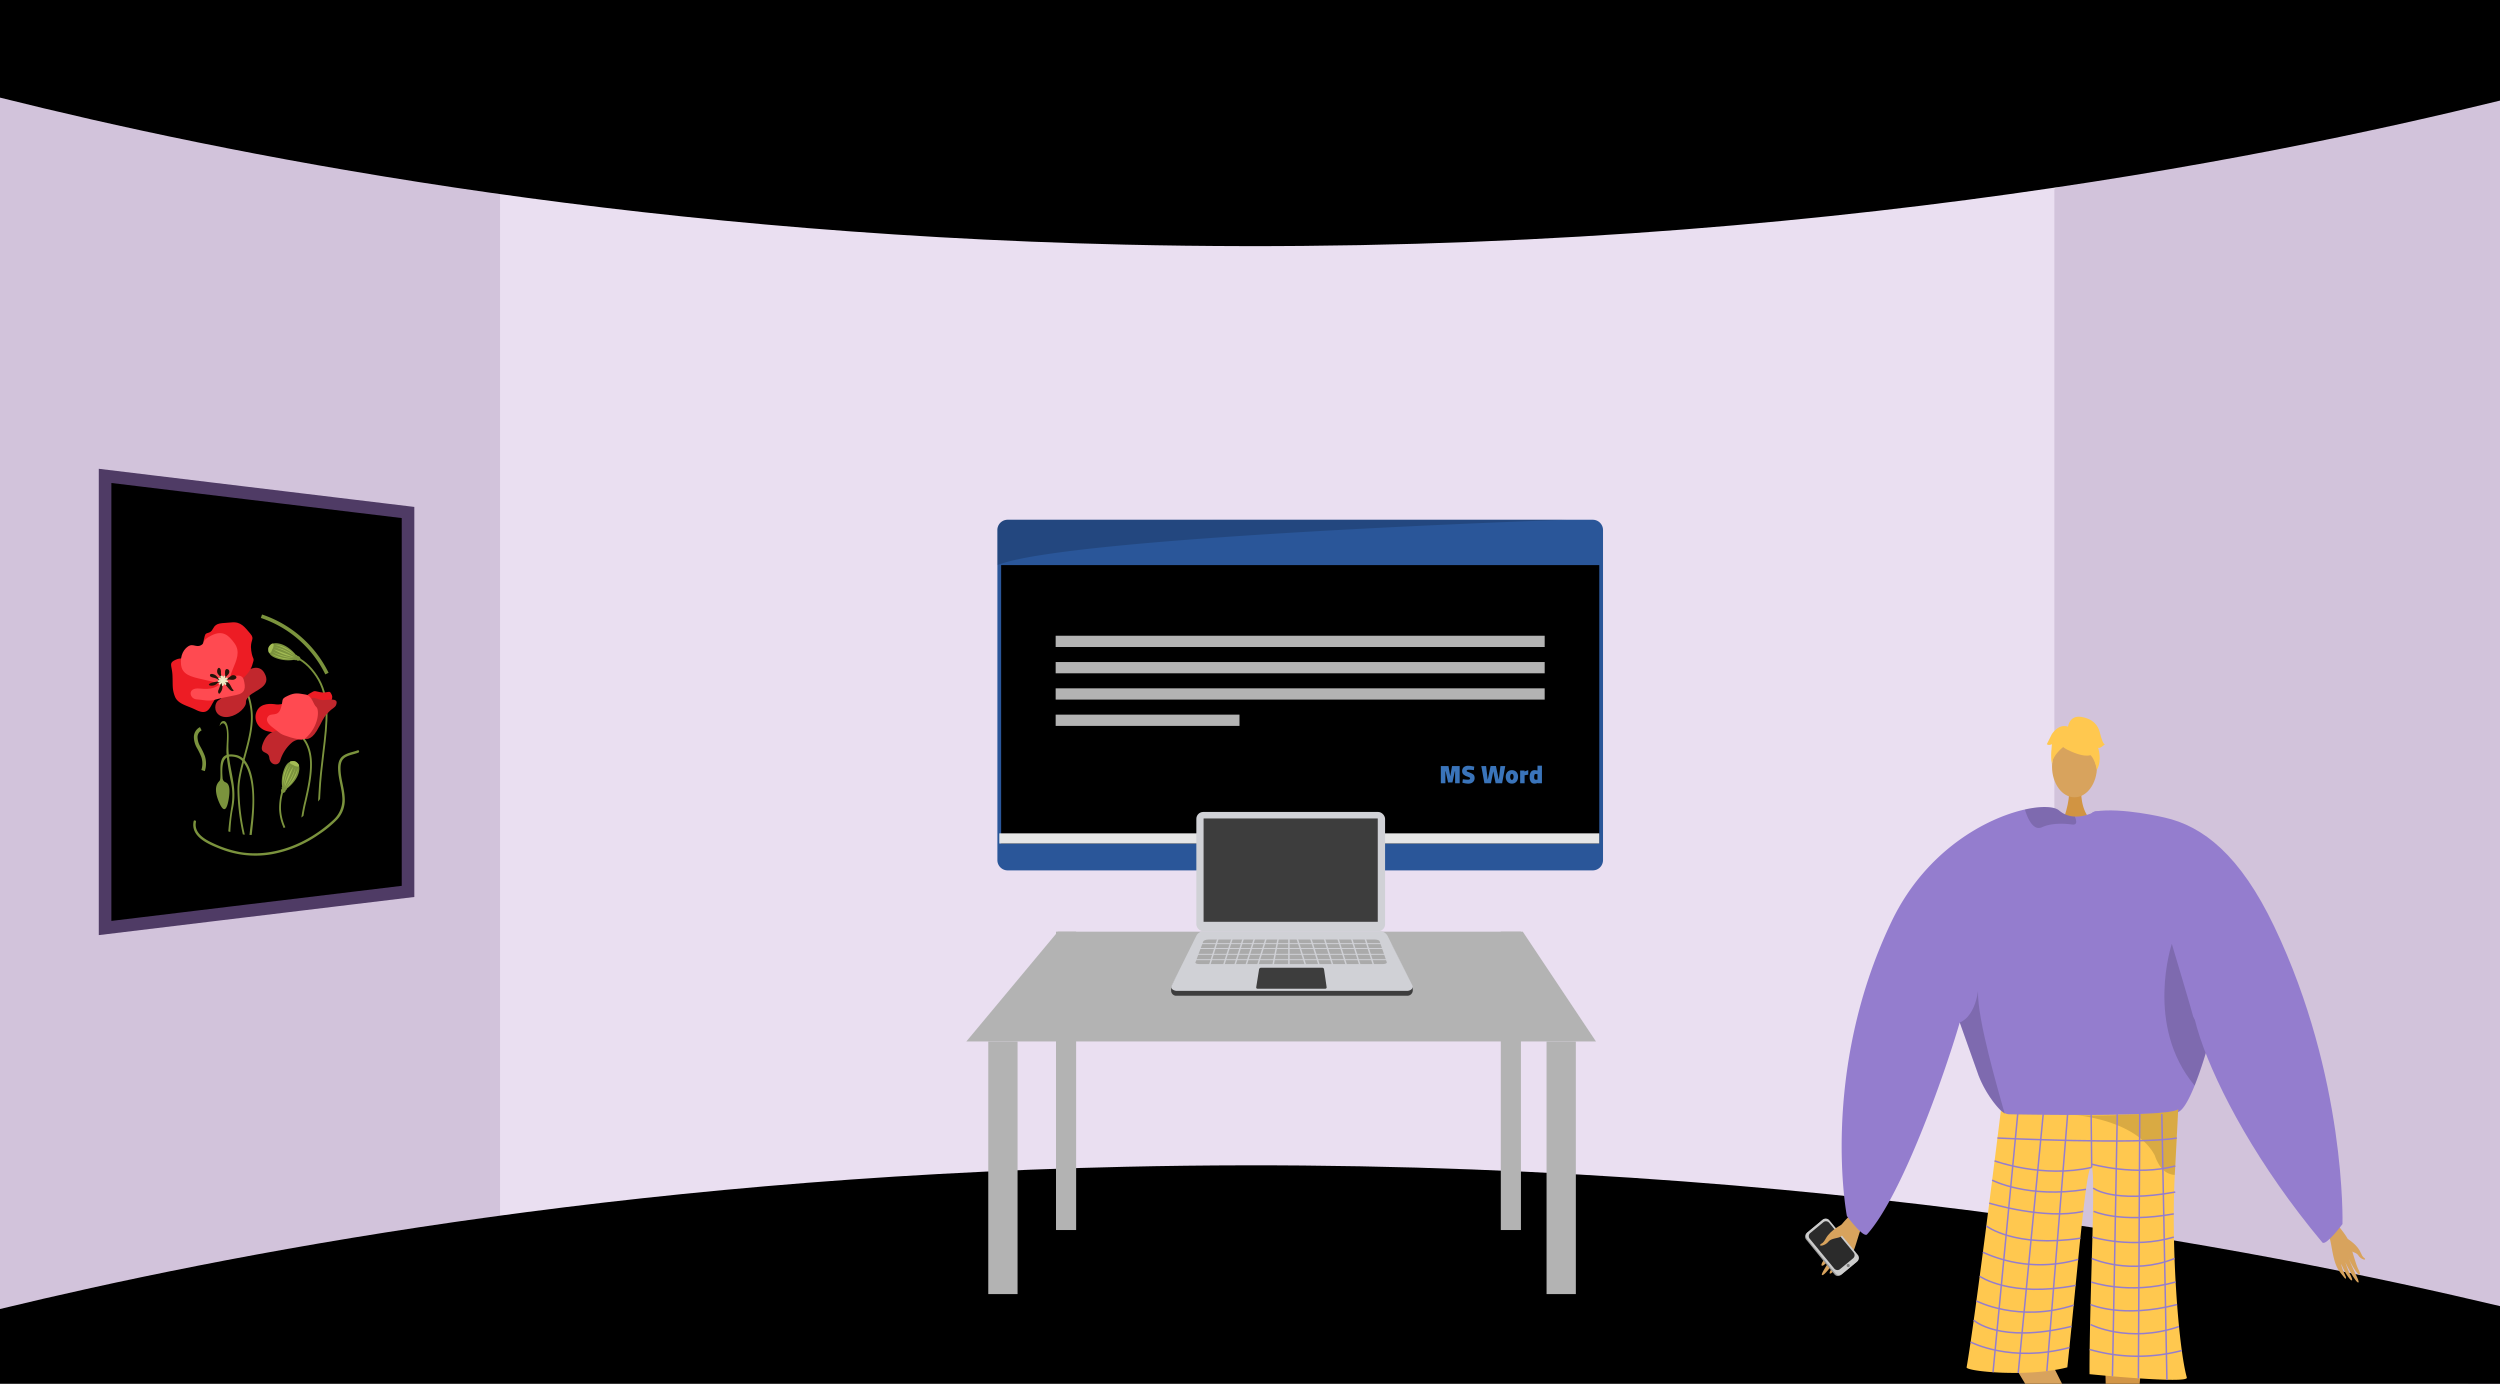 <svg xmlns="http://www.w3.org/2000/svg" xmlns:xlink="http://www.w3.org/1999/xlink" width="1365.799" height="756" viewBox="0 0 1365.799 756"><defs><style>.a,.ag,.ap{fill:none;}.b{clip-path:url(#a);}.c{fill:#d2c3db;}.d{fill:#eadff1;}.e,.i,.k{fill:#000;}.f{fill:#2a5699;}.g{fill:#b3b3b3;}.h{fill:#e6e6e6;}.i{opacity:0.17;}.j{fill:#3a74ba;}.k{stroke:#4f3b65;stroke-width:6.876px;}.ag,.ap,.k{stroke-miterlimit:10;}.l{fill:#ce521f;}.m{fill:#ebebeb;}.n{fill:#8e96a3;}.o{fill:#3d3d3d;}.p{fill:#d0d1d6;}.q{fill:#aaa;}.r{clip-path:url(#b);}.s,.y{fill:#d8a35d;}.s{fill-rule:evenodd;}.t{fill:#999;}.u{fill:#ccc;}.v{fill:#2b2b2b;}.w{fill:gray;}.x{fill:#d29647;}.z{fill:#d19442;}.aa{fill:#947dce;}.ab{fill:#ffc84f;}.ac{opacity:0.15;}.ad{fill:#62548a;}.ae{opacity:0.3;}.af{opacity:0.5;}.ag{stroke:#947dce;stroke-width:0.823px;}.ah{clip-path:url(#c);}.ai{fill:#7b933d;}.aj{fill:#a3bc54;}.ak{fill:#c1272d;}.al{fill:#ed1c24;}.am{fill:#ff4a51;}.an{fill:#231409;}.ao{fill:#eeecc5;}.ap{stroke:#7b933d;stroke-width:2px;}</style><clipPath id="a"><rect class="a" width="1365.799" height="756" transform="translate(0.1 951.07)"/></clipPath><clipPath id="b"><rect class="a" width="390.462" height="372.512" transform="translate(939.367 1334.558)"/></clipPath><clipPath id="c"><ellipse class="a" cx="53.281" cy="67.855" rx="53.281" ry="67.855" transform="translate(84.232 1271.519)"/></clipPath></defs><g transform="translate(-0.1 -951.07)"><g class="b"><path class="c" d="M1365.9,953.106V1711.57l-242.228-67.587-32.991-6.263,1.636-558.092,30.118-25.56Z"/><path class="c" d="M316.2,1069.041l-16.051,556.371L.1,1699.81V949.757l298.845,93.57Z"/><path class="d" d="M697.877,1032.641H273.269v617.384h849.165V1032.641Z"/><path class="e" d="M-.1,1004.35c121.657,30.38,335.7,73.888,615,80.372,352.971,8.194,622.428-47.1,751-78.7V943.57H-.1Z"/><path class="e" d="M-.1,1666.253c121.657-29.39,335.7-71.48,615-77.753,352.971-7.927,622.428,45.569,751,76.133v47.19L.1,1714.57Z"/></g><path class="f" d="M875.858,1240.639v180.328a5.612,5.612,0,0,1-5.612,5.613H550.6a5.612,5.612,0,0,1-5.608-5.613V1240.639a5.612,5.612,0,0,1,5.608-5.612H870.246A5.612,5.612,0,0,1,875.858,1240.639Z"/><rect class="e" width="326.756" height="152.098" transform="translate(547.048 1259.797)"/><rect class="g" width="267.165" height="6.157" transform="translate(576.826 1298.384)"/><rect class="g" width="267.165" height="6.157" transform="translate(576.826 1312.752)"/><rect class="g" width="267.165" height="6.157" transform="translate(576.826 1327.119)"/><rect class="g" width="100.435" height="6.157" transform="translate(576.826 1341.487)"/><rect class="h" width="327.762" height="5.55" transform="translate(546.042 1406.345)"/><path class="i" d="M855.744,1235.027S583.362,1244.2,545,1259.8v-19.158a5.612,5.612,0,0,1,5.608-5.612Z"/><path class="j" d="M797.547,1369.6v9.4h-2.49v-6.574H794.9l-1.3,6.113H791.2l-1.315-6.113h-.14V1379h-2.49v-9.4h4.183l.965,5.595.965-5.595Z"/><path class="j" d="M799.533,1378.794l-.5-.112.252-1.9a22.662,22.662,0,0,0,2.854.252q1.09,0,1.091-.755a.476.476,0,0,0-.245-.42,4.244,4.244,0,0,0-.72-.336,4.409,4.409,0,0,1-.448-.182,5.651,5.651,0,0,1-2.245-1.217,2.372,2.372,0,0,1-.665-1.72,2.744,2.744,0,0,1,.9-2.224,3.651,3.651,0,0,1,2.434-.756,8.151,8.151,0,0,1,1.2.084q.566.084,2.077.364l-.2,1.93a26.272,26.272,0,0,0-2.8-.21q-1.148,0-1.148.63c0,.14.094.259.28.357a8.314,8.314,0,0,0,.882.37q.615.225.8.308a7.419,7.419,0,0,1,1.427.734,2.09,2.09,0,0,1,.727.861,3.146,3.146,0,0,1,.224,1.273,2.975,2.975,0,0,1-.455,1.671,2.865,2.865,0,0,1-1.231,1.049,4.119,4.119,0,0,1-1.741.357A10.916,10.916,0,0,1,799.533,1378.794Z"/><path class="j" d="M809.353,1369.6h2.63l.853,7.288h.084l1.525-7.344h2.9l1.525,7.344h.084l.853-7.288h2.644l-1.72,9.4h-3.553l-1.274-6.546L814.627,1379H811.06Z"/><path class="j" d="M824.3,1378.71a3.129,3.129,0,0,1-1.175-1.329,4.369,4.369,0,0,1-.413-1.931,4.14,4.14,0,0,1,.406-1.867,3.092,3.092,0,0,1,1.161-1.287,3.328,3.328,0,0,1,1.79-.469,3.405,3.405,0,0,1,1.8.462,3.047,3.047,0,0,1,1.168,1.28,4.187,4.187,0,0,1,.406,1.881,4.368,4.368,0,0,1-.413,1.938,3.128,3.128,0,0,1-1.182,1.322,3.31,3.31,0,0,1-1.777.475A3.272,3.272,0,0,1,824.3,1378.71Zm2.413-1.994a2.329,2.329,0,0,0,.28-1.266,2.151,2.151,0,0,0-.266-1.175.776.776,0,0,0-.658-.405.757.757,0,0,0-.65.405,2.192,2.192,0,0,0-.259,1.175,2.371,2.371,0,0,0,.273,1.266.768.768,0,0,0,.636.427A.784.784,0,0,0,826.713,1376.716Z"/><path class="j" d="M830.587,1372.009h2.42v.6a7.94,7.94,0,0,1,2.015-.784v2.448c-.289.066-.649.126-1.077.182-.075.009-.308.047-.7.112l-.224.042V1379h-2.434Z"/><path class="j" d="M836.441,1378.283a4.679,4.679,0,0,1-.636-2.693,4.765,4.765,0,0,1,.685-2.854,2.4,2.4,0,0,1,2.043-.909,4.257,4.257,0,0,1,.65.056c.238.038.394.061.469.07a1.8,1.8,0,0,0,.217.042c.069.009.132.019.188.028v-2.644h2.434V1379h-2.42v-.168a4.606,4.606,0,0,1-.888.294,3.743,3.743,0,0,1-.65.056A2.383,2.383,0,0,1,836.441,1378.283Zm2.812-1.252a1.5,1.5,0,0,0,.217.014,3.165,3.165,0,0,0,.447-.042l.14.014v-2.98a5.966,5.966,0,0,0-1.021-.112.633.633,0,0,0-.58.371,2.867,2.867,0,0,0-.2,1.28,2.2,2.2,0,0,0,.2,1.14.756.756,0,0,0,.678.3A1.1,1.1,0,0,1,839.253,1377.031Z"/><path class="g" d="M872.016,1520.058h-344l50-60h254Z"/><rect class="g" width="16" height="138" transform="translate(540.016 1520.058)"/><rect class="g" width="11" height="163" transform="translate(577.016 1460.058)"/><rect class="g" width="11" height="163" transform="translate(820.016 1460.058)"/><rect class="g" width="16" height="138" transform="translate(845.016 1520.058)"/><path class="k" d="M223.016,1231.058v207l-66.988,8.1-21.016,2.53-77.5,9.37v-247l77.5,9.37,21.016,2.53Z"/><path class="l" d="M655.8,1436.356h0a.38.38,0,0,1-.224-.486l.307-.835.71.261-.308.835A.379.379,0,0,1,655.8,1436.356Z"/><path class="l" d="M659.753,1437.811h0a.378.378,0,0,1-.224-.485l.308-.835c.021-.056.707.269.707.269l-.3.827A.38.38,0,0,1,659.753,1437.811Z"/><path class="m" d="M655.723,1436.192h0a.379.379,0,0,1-.224-.486l.337-.914a.379.379,0,0,1,.485-.224h0a.379.379,0,0,1,.224.485l-.336.915A.38.38,0,0,1,655.723,1436.192Z"/><path class="m" d="M659.669,1437.645h0a.379.379,0,0,1-.224-.485l.337-.915a.379.379,0,0,1,.485-.224h0a.379.379,0,0,1,.224.485l-.336.915A.38.38,0,0,1,659.669,1437.645Z"/><rect class="n" width="1.607" height="2.479" transform="translate(654.216 1446.426) rotate(-69.783)"/><rect class="n" width="1.607" height="2.479" transform="translate(655.276 1443.768) rotate(-69.783)"/><path class="o" d="M768.843,1495.072H642.935a2.8,2.8,0,0,1-3.024-2.758v-1.887l13.782-25.467a4.386,4.386,0,0,1,3.929-2.435h96.351c1.8,0,5.762,3.541,6.566,5.149l11.37,23.178v.833A3,3,0,0,1,768.843,1495.072Z"/><path class="p" d="M768.854,1492.406H642.947c-1.4,0-3.7-1.226-2.836-2.733l13.593-27.379a4.386,4.386,0,0,1,3.929-2.435h96.351a4.745,4.745,0,0,1,4.245,2.624l13.455,26.925C772.628,1491.124,770.388,1492.406,768.854,1492.406Z"/><rect class="p" width="103.109" height="65.154" rx="3.77" transform="translate(653.684 1394.657)"/><rect class="o" width="95.154" height="56.456" transform="translate(657.643 1398.211)"/><path class="o" d="M724.15,1491.221h-37.1a.669.669,0,0,1-.661-.774l1.565-9.772a1.086,1.086,0,0,1,1.073-.915H722.49a.956.956,0,0,1,.945.817l1.434,9.827A.725.725,0,0,1,724.15,1491.221Z"/><path class="q" d="M755.779,1477.744h-100.8c-1.118,0-1.971-.43-1.794-.905l4.25-11.407c.23-.616,1.465-1.068,2.916-1.068h90.918c1.289,0,2.382.406,2.568.953l3.9,11.473C757.883,1477.3,756.966,1477.744,755.779,1477.744Z"/><rect class="p" width="105.119" height="0.531" transform="translate(652.894 1466.329)"/><rect class="p" width="105.119" height="0.531" transform="translate(652.894 1468.984)"/><rect class="p" width="105.119" height="0.531" transform="translate(652.894 1472.169)"/><rect class="p" width="105.119" height="0.531" transform="translate(652.894 1475.089)"/><rect class="p" width="0.796" height="17.52" transform="translate(665.625 1462.1) rotate(17.439)"/><rect class="p" width="0.796" height="17.52" transform="translate(673.323 1462.1) rotate(17.439)"/><rect class="p" width="0.796" height="17.52" transform="translate(679.428 1462.1) rotate(17.439)"/><rect class="p" width="0.796" height="17.52" transform="translate(685.534 1462.1) rotate(17.439)"/><rect class="p" width="0.796" height="17.52" transform="translate(691.904 1462.1) rotate(17.439)"/><rect class="p" width="0.796" height="17.52" transform="translate(698.369 1461.901) rotate(10.978)"/><rect class="p" width="0.796" height="17.52" transform="translate(703.861 1461.817)"/><rect class="p" width="0.796" height="17.52" transform="translate(745.054 1462.339) rotate(-17.439)"/><rect class="p" width="0.796" height="17.52" transform="translate(737.621 1462.339) rotate(-17.439)"/><rect class="p" width="0.796" height="17.52" transform="translate(730.188 1462.339) rotate(-17.439)"/><rect class="p" width="0.796" height="17.52" transform="translate(722.755 1462.339) rotate(-17.439)"/><rect class="p" width="0.796" height="17.52" transform="translate(715.323 1462.339) rotate(-17.439)"/><rect class="p" width="0.796" height="17.52" transform="translate(707.89 1462.339) rotate(-17.439)"/><g class="r"><path class="s" d="M1016.975,1609.3c-.675.85-10.487,8.847-13,14.2s-5.744,13.547-7.592,16.111c-2.173,3.016-1.145,4.349,1.736,1.011a58.021,58.021,0,0,0,5.69-7.915c.223-.545-1.568,2.887-3.8,6.513-2.373,3.855-5.184,7.951-4.517,8.427,1.294.922,8.878-9.912,9.873-11.944a56.611,56.611,0,0,1-2.695,5.331c-1.358,2.356-3.293,4.917-2.976,5.673.5,1.191,5.3-4.265,7.928-9.257.2-.03-.146,1.764-3.669,7.483-.354.575-.655,2.256,1.022.561,3.532-3.566,5.313-4.839,7.754-10.976,2.38-5.985,3.553-13.117,6.589-16.942Z"/><path class="t" d="M986.85,1628.289l15.4,18.953a2.5,2.5,0,0,0,3.53.411l8.587-7.183a.675.675,0,0,0,.084-.078,2.563,2.563,0,0,0,.2-3.506l-15.4-18.953a2.49,2.49,0,0,0-3.528-.409l-8.017,6.7-.572.476A2.564,2.564,0,0,0,986.85,1628.289Z"/><path class="u" d="M987.28,1627.869l15.526,18.879a2.575,2.575,0,0,0,3.626.352l8.37-6.914a2.57,2.57,0,0,0,.264-3.546l-15.525-18.879a2.575,2.575,0,0,0-3.626-.352l-8.37,6.914A2.57,2.57,0,0,0,987.28,1627.869Z"/><path class="v" d="M988.791,1627.817l13.408,16.3a2.224,2.224,0,0,0,3.132.3l7.229-5.971a2.219,2.219,0,0,0,.228-3.063l-13.408-16.3a2.225,2.225,0,0,0-3.132-.3l-7.229,5.972A2.218,2.218,0,0,0,988.791,1627.817Z"/><circle class="w" cx="0.86" cy="0.86" r="0.86" transform="translate(1008.96 1641.6)"/><path class="s" d="M1006.878,1619.853s-6.619,2.905-9.336,7.873c-1.615,2.954-2.376,2.6-2.8,3.044-1.42,1.488,2.486.964,4.291-1.388,1.467-1.912,5.594-1.782,6.847-2.8s4.1-4.379,3.938-5.532S1006.878,1619.853,1006.878,1619.853Z"/><path class="x" d="M1170.557,1690.609s-11.581,119.5-6.656,121.559c8.834,3.748,43.434,16.007,5.288,13.312-19.595,1.182-18.158-3.2-18.464-6.906-.25-3.031.326-109.98-.479-118.3-.181-1.863-.29-2.989-.29-2.989Z"/><path class="y" d="M1089.789,1679.434s62.55,101.949,59.249,106.142c-5.894,7.574-30.152,35.123,1.859,14.2,17.693-8.506,14.306-11.631,12.768-15.02-1.257-2.77-10.512-23.948-13.857-31.6-.749-1.715-42.884-85.231-42.884-85.231Z"/><path class="z" d="M1137.149,1382.231s-1.02,11.387,6,17.684-16.187,0-16.187,0,4.319-10.906,3.35-17.684S1137.149,1382.231,1137.149,1382.231Z"/><ellipse class="y" cx="12.28" cy="16.754" rx="12.28" ry="16.754" transform="translate(1121.165 1353.139)"/><path class="aa" d="M1213.532,1491.792c-.206,3.171-2.771,14.961-6.38,27.776-1.063,3.824-2.229,7.732-3.451,11.538-1.483,4.635-3.05,9.1-4.636,13.049-3.078,7.648-6.23,13.337-8.982,14.447-9.271,3.731-79.271,8.852-93.663,1.987-.335-.252-.7-.522-1.044-.821-5.4-4.393-11.258-13.067-14.364-21.191,0-.009-8.273-23.327-9.961-28.075-.019-.046-.028-.084-.047-.121-.056-.186-.121-.364-.186-.531-.019-.066-.047-.122-.066-.187-8.711,29.744-31.889,95.071-50.637,115.768-1.967,2.173-11.024-10.017-11.024-10.017s-15.138-78.171,24.353-160.781c18.589-38.885,51.765-56.625,72.947-61.335,9.169-2.043,16.089-1.641,18.617.541a13.726,13.726,0,0,0,8.571,3.33,18.525,18.525,0,0,0,4.813-.439,23.942,23.942,0,0,0,5.1-1.734c.784-.364,1.241-.625,1.241-.625a49.744,49.744,0,0,1,12.964.774C1205.622,1404.528,1213.961,1484.881,1213.532,1491.792Z"/><path class="ab" d="M1093.215,1557.834a7.568,7.568,0,0,0,4.3,1.982c10.095.2,53.7.945,77.346-.414,8.344-.481,14.2-1.222,15.234-2.347a.961.961,0,0,1-.007.1c-.061,1.3-.809,16.229-1.859,35.793-2.073,38.62,1.919,93.934,6.583,110.723,1.006,3.623-53.165-1.866-53.165-1.866-.151-39.855,3.631-109.825,1.188-112.961-2.971-3.815-7.789,57.73-13.313,109.23-21.452,5.6-55.422,2.2-55.03,0C1079.152,1671.955,1093.215,1557.834,1093.215,1557.834Z"/><path class="ac" d="M1070.757,1509.663c.019.065.047.121.066.187.065.167.13.345.186.531.019.038.028.075.047.121,1.688,4.748,9.961,28.066,9.961,28.075,3.106,8.124,8.964,16.8,14.364,21.191-3.666-13.272-15.091-51.747-14.653-67.248C1078.546,1507.462,1070.757,1509.654,1070.757,1509.663Z"/><path class="ac" d="M1207.152,1519.568c-1.063,3.824-2.229,7.732-3.451,11.538-1.483,4.635-3.05,9.1-4.636,13.049-27.412-32.822-12.461-77.453-12.461-77.453s11.584,38.745,11.706,39.836C1198.347,1506.93,1202.2,1512.517,1207.152,1519.568Z"/><path class="ac" d="M1134.394,1399.92c.037,1.11-.551,1.838-2.332,1.595-5.559-.755-11.836-.6-16.4,1.493a3.877,3.877,0,0,1-3.75-.159c-2.919-1.707-4.728-6.8-5.447-9.057a1.543,1.543,0,0,1-.074-.494c9.168-2.042,16.089-1.641,18.617.541a13.724,13.724,0,0,0,8.571,3.33A7.572,7.572,0,0,1,1134.394,1399.92Z"/><path class="ad" d="M1161.386,1777.277c-.64-1.618-11.286,4.5-11.817,6.4s-19.447,18.218-15.487,24.329,30.8-15.382,32.831-16.71S1162.645,1780.458,1161.386,1777.277Z"/><path class="ad" d="M1150.038,1808.13c-.229-1.725,14.467.464,15.856,1.866s22.782,7.22,22.3,14.486-34.391,1.553-36.813,1.382S1150.487,1811.521,1150.038,1808.13Z"/><g class="ae"><path d="M1133.467,1560.2l-.487-.04S1133.153,1560.173,1133.467,1560.2Z"/><path class="af" d="M1133.467,1560.2c12.993,1.037,41.39-.8,41.39-.8,8.344-.481,14.2-1.222,15.234-2.347a.961.961,0,0,1-.007.1c-.061,1.3-.809,16.229-1.859,35.793a9.758,9.758,0,0,1-1.366-.158,10.634,10.634,0,0,1-6.876-4.886,23.629,23.629,0,0,1-2.674-5.584C1167.623,1563.884,1137.629,1560.575,1133.467,1560.2Z"/></g><path class="ab" d="M1128.83,1360.276s21.259,11.787,14.949-7.137C1139.414,1340.045,1114.332,1351.839,1128.83,1360.276Z"/><path class="ab" d="M1131.912,1355.755s-11.894,7.057-10.747,14.137c0,0-2.623-21.137,9.2-21.668s16.406.61,15.355,22.962C1145.724,1371.186,1142.288,1353.406,1131.912,1355.755Z"/><path class="ab" d="M1129.853,1348.361s.6-6.586,7.127-5.653,9.327,4.664,10.26,8.394,1.865,6.529,2.8,6.529c0,0-2.8,2.8-3.731,1.866,0,0,2.421,6.708-.655,12.214,0,0-1.21-8.483-5.874-9.416S1129.853,1348.361,1129.853,1348.361Z"/><path class="ab" d="M1130.451,1348.3s-4.664-2.8-9.327,3.731l-2.8,5.6s.932.933,2.8,0c0,0-.85,6.572.041,10.282l2.757-11.214Z"/><path class="s" d="M1274.148,1616.787c.489.794,8.044,8.619,9.644,13.441s3.518,12.144,4.832,14.52c1.547,2.8.533,3.828-1.584.685a49.816,49.816,0,0,1-4.046-7.332c-.135-.488,1.043,2.622,2.577,5.944,1.631,3.531,3.612,7.312,2.994,7.65-1.2.655-6.563-9.362-7.2-11.2a48.727,48.727,0,0,0,1.754,4.824c.918,2.148,2.308,4.531,1.961,5.144-.548.965-4.084-4.18-5.819-8.707-.171-.046-.056,1.52,2.366,6.759.243.526.329,1.991-.93.374-2.648-3.4-4.038-4.671-5.495-10.156-1.419-5.349-1.692-11.553-3.892-15.127Z"/><path class="s" d="M1282.755,1627.966s5.351,3.154,7.162,7.67c1.076,2.685,1.762,2.457,2.081,2.883,1.06,1.414-2.219.569-3.519-1.622-1.057-1.781-4.591-2.091-5.556-3.085s-3.047-4.154-2.795-5.121S1282.755,1627.966,1282.755,1627.966Z"/><line class="ag" x1="13.756" y2="143.844" transform="translate(1088.932 1556.891)"/><line class="ag" x1="13.652" y2="141.339" transform="translate(1102.688 1559.768)"/><line class="ag" x1="11.353" y2="140.351" transform="translate(1118.333 1559.768)"/><line class="ag" x2="0.292" y2="29.072" transform="translate(1142.539 1559.768)"/><line class="ag" x1="2.634" y2="143.195" transform="translate(1154.172 1559.768)"/><line class="ag" x1="0.734" y2="144.396" transform="translate(1168.349 1559.678)"/><line class="ag" x2="2.777" y2="145.226" transform="translate(1181.149 1559.678)"/><path class="ag" d="M1091.354,1572.8s77.466,3.657,97.934,0"/><path class="ag" d="M1142.831,1588.84c-27.1,6.139-53.042-3.565-53.042-3.565"/><path class="ag" d="M1142.539,1587.006s24.46,6.873,45.946,1.069"/><path class="ag" d="M1088.456,1595.816s19.533,10.227,51.26,5.013"/><path class="ag" d="M1086.857,1608.371s30.4,9.279,51.356,4.5"/><path class="ag" d="M1085.254,1620.843s15.48,12.135,51.372,6.691"/><path class="ag" d="M1083.388,1635.189a75.306,75.306,0,0,0,52.063,3.922"/><path class="ag" d="M1081.653,1648.332s16.718,11.867,52.393,4.974"/><path class="ag" d="M1079.838,1661.805s23.075,12.062,53.142,2.317"/><path class="ag" d="M1078.386,1672.319s13.614,13.093,53.443,3.387"/><path class="ag" d="M1076.675,1684.254s22.013,11.6,53.978,3.021"/><path class="ag" d="M1143.651,1600.136s10.219,8.438,44.834,2.174"/><path class="ag" d="M1143.919,1612.835s14.34,6.686,43.747,1.406"/><path class="ag" d="M1143.22,1626.93s22.142,6.669,44.446,0"/><path class="ag" d="M1142.9,1638.618s21.524,9.569,45.194,0"/><path class="ag" d="M1142.539,1651.451s20.492,7.191,46.15,0"/><path class="ag" d="M1142.208,1663.776s17.274,7.75,47.289,0"/><path class="ag" d="M1142.208,1674.681s20.508,10.569,48.333,1.123"/><path class="ag" d="M1141.715,1688.313a94.822,94.822,0,0,0,50.347.581"/><path class="aa" d="M1190.541,1444.287s-60.142-47.594-45.8-49.916,37.8,3.319,37.8,3.319c21.181,4.71,41.405,20.626,59.994,59.51,39.491,82.61,37.306,162.605,37.306,162.605s-9.145,12.267-11.025,10.018c-34.89-41.748-57.326-83.657-66.791-111.854S1190.541,1444.287,1190.541,1444.287Z"/></g><g class="ah"><path class="ai" d="M120.072,1347.71s.347-2.886,2.34-2.716,2.859,4.584,2.512,11.714,1.251,13.416,2.055,18.082,1.931,10.609.458,17.57-2.426,20.711-.606,26.314l-1.733.339a72.635,72.635,0,0,1-.434-11.544,150.678,150.678,0,0,1,1.849-15.732,36.627,36.627,0,0,0-.173-13.242c-1.1-4.98-2.658-13.921-2.542-17.656s.52-7.922.173-10.639S122.412,1344.315,120.072,1347.71Z"/><path class="ai" d="M172.41,1419.668l-1-.177c.014-.077,1.37-8.01,2.71-35.023.388-7.836,1.259-15.017,2.1-21.963,2.086-17.2,3.734-30.785-3.6-41.788-3.519-5.279-7.588-8.818-12.092-10.519l.36-.953c4.707,1.778,8.94,5.447,12.58,10.907,7.544,11.317,5.876,25.067,3.765,42.476-.84,6.927-1.709,14.09-2.1,21.891C173.789,1411.626,172.423,1419.59,172.41,1419.668Z"/><path class="ai" d="M161.984,1311.561a.937.937,0,0,1-1.154-.018,19.271,19.271,0,0,1-10.361-1.082c-5.324-2.18-3.265-6-3.265-6s.822-2.913,5.824-1.7,8.747,6.1,8.747,6.1.515-.134.886.6a1.641,1.641,0,0,1,1.546,1.331C164.6,1312.162,162.3,1312.415,161.984,1311.561Z"/><path class="aj" d="M147.086,1307.694s.995.427,1.408-.971.764-1.238.907-2.108.508-1.978-.356-1.949-2.024,1.513-2.29,2.156S146.672,1307.42,147.086,1307.694Z"/><path class="aj" d="M148.375,1308.284a15.13,15.13,0,0,0,5.974,2.619,21.012,21.012,0,0,0,6.467.237A28.919,28.919,0,0,1,148.375,1308.284Z"/><path class="aj" d="M160.971,1310.616a24.309,24.309,0,0,1-11.943-3.45A48.563,48.563,0,0,0,160.971,1310.616Z"/><path class="aj" d="M150.456,1303.343a15.128,15.128,0,0,1,6.221,1.961,21.054,21.054,0,0,1,5.024,4.08A28.919,28.919,0,0,0,150.456,1303.343Z"/><path class="aj" d="M161.472,1309.88a24.3,24.3,0,0,0-11.261-5.265A48.524,48.524,0,0,1,161.472,1309.88Z"/><path class="aj" d="M161.072,1310.209s-6.73-1.151-11.341-4.394A114.325,114.325,0,0,1,161.072,1310.209Z"/><path class="ai" d="M135.98,1418.4a119.64,119.64,0,0,1-6.143-35.826c0-5.945,1.721-12.225,3.543-18.873,2.224-8.115,4.524-16.506,3.591-24.529-1.643-14.129-8.435-16.873-8.5-16.9l.363-.952c.3.116,7.439,3,9.153,17.734.955,8.218-1.371,16.706-3.62,24.915-1.8,6.58-3.507,12.8-3.507,18.6a118.491,118.491,0,0,0,6.081,35.478Z"/><path class="ak" d="M130.448,1320.933s9.843-9.7,14.1-2.2-5.142,9.256-8.374,12.635-.294,3.085-3.086,6.611-8.668,6.171-12.634,4.114-3.086-7.346-.882-8.522,4.261-4.7,6.318-7.345S130.448,1320.933,130.448,1320.933Z"/><path class="al" d="M130.448,1323.284s5.583-3.232,7.346-8.521.441-2.2-.441-8.227,2.351-6.024-.588-9.4-4.995-6.611-10.284-6.024-8.227-.147-9.99,3.379-3.967,1.323-4.555,4.114-1.91,4.7,2.2,7.934,5.583,16.454,9.55,18.364S130.448,1323.284,130.448,1323.284Z"/><path class="al" d="M104.59,1313s-3.819-3.526-8.227-1.616-2.351,2.938-2.057,8.374-.294,7.493,1.322,11.754,6.759,4.995,11.46,7.345,6.611,1.029,8.374-2.2a43.105,43.105,0,0,1,5.289-7.787c1.176-1.175,5.289-10.137,1.176-12.635S104.59,1313,104.59,1313Z"/><path class="am" d="M125.159,1321.374s6.9-3.379,8.08,1.029,1.029,7.346-4.113,8.374-8.815,1.763-11.9,2.645-6.023,0-9.843-.294-5.142-6.612,1.763-5.877,9.256-.882,11.019-2.351S125.159,1321.374,125.159,1321.374Z"/><path class="am" d="M126.04,1322.843s-1.028-.734,1.176-6.023,4.26-9.7,1.028-14.251-6.464-7.346-12.488-4.408-3.379,4.114-5.877,5.436-4.407-1.028-6.758.441-4.7,4.7-4.113,10.137,5.289,6.612,11.9,8.081,7.787,1.616,9.55,3.673S126.04,1322.843,126.04,1322.843Z"/><path class="an" d="M122.661,1322.941a4.721,4.721,0,0,1,3.184,2.3c1.126,2.008.979,2.008,1.665,2.694s-.588,1.126-1.763,0-2.743-3.233-3.331-3.771-.979.147-.783,1.812a5.335,5.335,0,0,1-1.518,3.966c-.588.49-1.225-.881-.588-2.056a18.7,18.7,0,0,0,1.175-3.575c.245-.784-.244-.931-1.273-.343s-1.175,1.273-2.742,1.616-3.379-.2-1.959-1.078,4.211-.881,4.7-1.371-.539-1.371-2.6-1.812-2.2-.979-1.91-1.714,2.35-.294,3.33.686,2.008,2.5,2.5,2.253.147-1.519-1.273-2.89-.539-3.869.294-3.722,1.126,1.518,1.028,2.645a5.546,5.546,0,0,0,1.127,3.33c.538.637,1.322-.539,1.175-2.155s-.147-3.33,1.126-3.134,1.617,1.763.441,3.036-2.2,2.155-1.714,2.547,1.861-.833,3.428-1.91,3.82.49,2.449,1.567-2.645.392-3.869.49A7.8,7.8,0,0,0,122.661,1322.941Z"/><path class="ao" d="M122.808,1321.717s.686-.93.245-1.371-.93,0-.93.734-.1-1.322-1.225-.881.245,1.616.245,1.616-1.175-.833-1.616-.294.2,1.078,1.224,1.029c0,0-2.007.049-1.763.734s1.665.245,1.665.245-1.371.686-.881,1.322,1.616-.636,1.616-.636-.392,1.861.441,1.567.587-1.616.587-1.616.343,1.518,1.127,1.028-.539-1.567-.539-1.567,1.518.637,1.665-.147-1.616-.979-1.616-.979,1.469.245,1.42-.784S122.808,1321.717,122.808,1321.717Z"/><path class="ai" d="M121.708,1376.032a2.648,2.648,0,0,0,1.073,2.146c1.074.6,3.7.716,2.266,9.421s-3.7,5.486-5.366,1.55-2.147-7.513-.835-9.9,1.789-.357,1.67-6.8.715-10.375,8.467-8.944,11.567,14.31,9.421,36.253-3.578,22.658-2.863,25.759h-1.192s1.669-15.026,2.266-20.273,2.623-17.65.358-28.263-6.44-12.164-9.541-12.522S120.754,1364.464,121.708,1376.032Z"/><path class="ai" d="M166.769,1417.984c-.112-.544-2.724-13.4-2.045-20.186a83.792,83.792,0,0,1,1.778-9.2c1.421-6.252,3.189-14.033,2.973-20.956-.328-10.486-5.5-14.161-5.551-14.2l-.281-.193,1.09-5.087,1,.214-.952,4.439c1.151.943,5.413,5.08,5.716,14.792.221,7.054-1.564,14.905-3,21.213a83.527,83.527,0,0,0-1.758,9.072c-.663,6.637,2,19.748,2.03,19.88Z"/><path class="al" d="M158.046,1334.511s-4.439,1.8-7.075,1.387-8.324-.971-10.543,3.607.555,10.266,6.659,11.237,8.462,2.636,11.653,1.942S158.046,1334.511,158.046,1334.511Z"/><path class="al" d="M166.509,1333.956s-.416-2.22,2.774-4.023,2.081-1.388,5.827-.694,4.855-1.11,5.688.416,2.358,3.052-3.468,9.295-9.018,8.74-9.018,9.434S166.509,1333.956,166.509,1333.956Z"/><path class="ak" d="M166.648,1354.765s3.19,1.11,6.52-4.439,2.913-6.382,5.965-9.711,4.439-2.775,4.856-5.411-3.607-1.942-7.076-1.664-7.075-4.023-7.352,1.8,1.11,10.266-.416,13.6S166.648,1354.765,166.648,1354.765Z"/><path class="ak" d="M165.26,1355.181a7.285,7.285,0,0,0-5.965,1.8,20.989,20.989,0,0,0-6.1,9.572c-.971,3.33-5.549,2.636-5.965-1.526s-5.966-1.387-3.469-7.907,6.521-6.8,10.682-7.214S164.428,1352.962,165.26,1355.181Z"/><path class="am" d="M166.648,1354.765s-1.665.971-7.769-.832-5.688-2.359-8.324-4.3-5.827-4.3-4.162-6.936,5.411.416,7.075-4.578-.277-4.994,3.885-6.937,5.826-1.248,9.572-.693,4.3,5.549,5.965,6.8S174.694,1347.69,166.648,1354.765Z"/><path class="ai" d="M157.927,1419.638l-1.012-.118a33.382,33.382,0,0,0-2.238-17.021,27.6,27.6,0,0,1-2.066-8.937c-.227-8.42,2.659-13.629,2.782-13.846l.887.5a27.931,27.931,0,0,0-2.651,13.317,26.831,26.831,0,0,0,2.007,8.624A34.252,34.252,0,0,1,157.927,1419.638Z"/><path class="ai" d="M154.165,1381.984a.938.938,0,0,1,.058-1.153,19.276,19.276,0,0,1,1.441-10.317c2.363-5.246,6.11-3.055,6.11-3.055s2.882.922,1.5,5.879-6.4,8.531-6.4,8.531.116.518-.634.864a1.641,1.641,0,0,1-1.383,1.5C153.474,1384.578,153.3,1382.272,154.165,1381.984Z"/><path class="aj" d="M158.546,1367.228s-.461.98.922,1.441,1.211.807,2.075.98,1.96.576,1.96-.288-1.441-2.075-2.075-2.363S158.834,1366.825,158.546,1367.228Z"/><path class="aj" d="M157.912,1368.5a15.125,15.125,0,0,0-2.825,5.88,21.026,21.026,0,0,0-.461,6.455A28.922,28.922,0,0,1,157.912,1368.5Z"/><path class="aj" d="M155.145,1381a24.308,24.308,0,0,1,3.862-11.816A48.535,48.535,0,0,0,155.145,1381Z"/><path class="aj" d="M162.778,1370.747a15.114,15.114,0,0,1-2.176,6.149,21.023,21.023,0,0,1-4.251,4.88A28.909,28.909,0,0,0,162.778,1370.747Z"/><path class="aj" d="M155.863,1381.53a24.3,24.3,0,0,0,5.652-11.071A48.549,48.549,0,0,1,155.863,1381.53Z"/><path class="aj" d="M155.549,1381.119s1.383-6.686,4.784-11.182A114.617,114.617,0,0,1,155.549,1381.119Z"/><path class="ap" d="M142.934,1287.724a61.727,61.727,0,0,1,35.791,31.339"/><path class="ap" d="M109.8,1349.2a5.075,5.075,0,0,0-2.783,4.577,11.379,11.379,0,0,0,1.515,5.392,40.151,40.151,0,0,1,2.476,5.084,12.352,12.352,0,0,1,.042,7.782"/></g><path class="ai" d="M105.882,1399.742c-1.8,8.649,8.365,12.676,14.717,15.169a52.041,52.041,0,0,0,28.052,2.843,65.25,65.25,0,0,0,25.588-10.737,58.249,58.249,0,0,0,10.254-8.409,15.482,15.482,0,0,0,3.962-11.288c-.155-5.482-2.244-10.712-2.308-16.2-.033-2.858.5-5.3,3.234-6.667,2.031-1.014,4.349-1.371,6.466-2.17.8-.3.453-1.6-.357-1.294-2.728,1.031-5.993,1.361-8.305,3.276-2.6,2.149-2.551,5.792-2.264,8.869.42,4.518,1.892,8.877,2.158,13.413a15.036,15.036,0,0,1-5.172,12.734c-13.413,12.363-32.255,20.423-50.669,17.282a60.532,60.532,0,0,1-15.362-5.139c-4.442-2.078-9.891-5.6-8.7-11.328.175-.842-1.118-1.2-1.294-.356Z"/></g></svg>